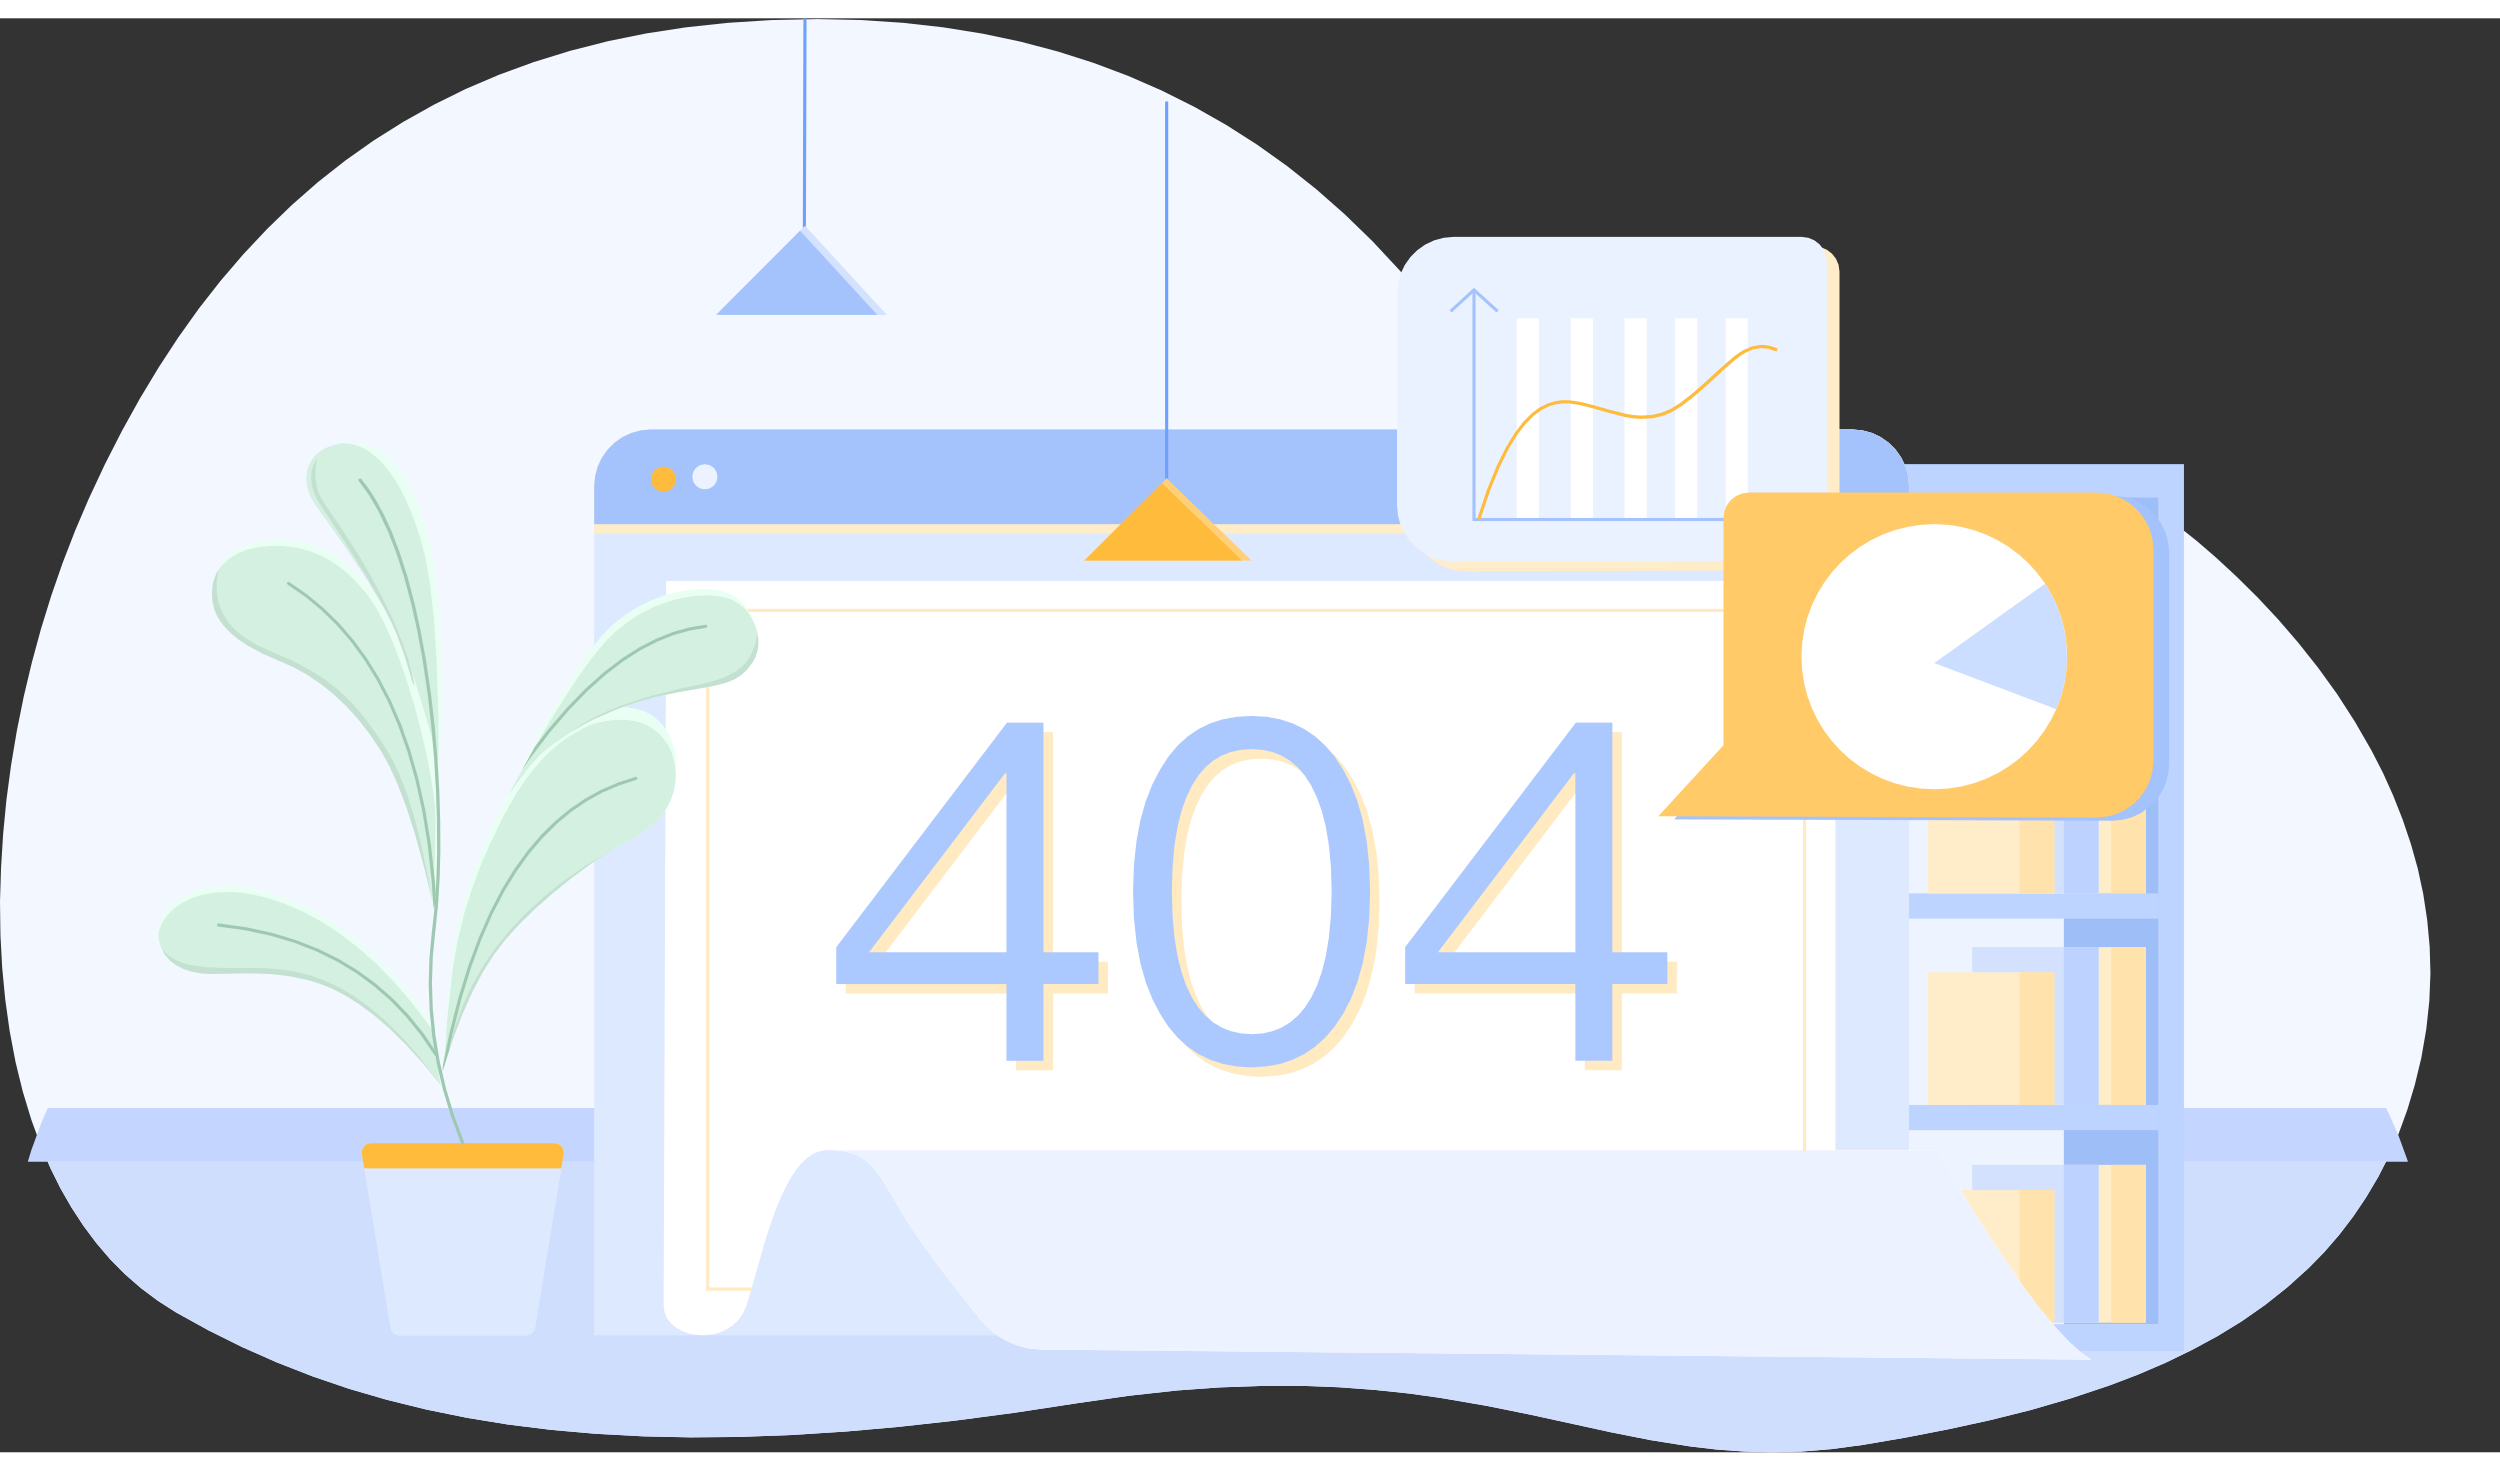 <?xml version="1.0" encoding="UTF-8"?>
<svg width="442" height="260" id="_图层_1" data-name="图层 1" xmlns="http://www.w3.org/2000/svg" viewBox="0 0 454.66 260.79">
  <rect x="0" y="0" width="454.66" height="260.79" fill="#333333" stroke="none"/>
  <defs>
    <style>
      .cls-1 {
        fill: #979797;
      }

      .cls-2 {
        clip-path: url(#clippath-11);
      }

      .cls-3 {
        clip-path: url(#clippath-16);
      }

      .cls-4 {
        fill: #c4e0d1;
      }

      .cls-4, .cls-5, .cls-6, .cls-7, .cls-8, .cls-9, .cls-10, .cls-11, .cls-12, .cls-13, .cls-14, .cls-15, .cls-16, .cls-17, .cls-18, .cls-19, .cls-20, .cls-21, .cls-22, .cls-23, .cls-24, .cls-25, .cls-26, .cls-27 {
        fill-rule: evenodd;
      }

      .cls-5 {
        fill: #fff;
      }

      .cls-6 {
        fill: #ffe2ac;
      }

      .cls-28 {
        fill: #acc9ff;
      }

      .cls-29 {
        clip-path: url(#clippath-2);
      }

      .cls-30 {
        clip-path: url(#clippath-13);
      }

      .cls-7 {
        fill: #f3f7ff;
      }

      .cls-31 {
        clip-path: url(#clippath-15);
      }

      .cls-32 {
        clip-path: url(#clippath-6);
      }

      .cls-8 {
        fill: #bcd4ff;
      }

      .cls-9 {
        fill: #d3f0e0;
      }

      .cls-33 {
        clip-path: url(#clippath-7);
      }

      .cls-34 {
        clip-path: url(#clippath-1);
      }

      .cls-35 {
        fill: #6ea1ff;
      }

      .cls-36 {
        clip-path: url(#clippath-4);
      }

      .cls-10 {
        fill: #eafff3;
      }

      .cls-11 {
        fill: #edf4ff;
      }

      .cls-12 {
        fill: #d2e2ff;
      }

      .cls-37 {
        clip-path: url(#clippath-12);
      }

      .cls-38, .cls-17 {
        fill: #a4c3fc;
      }

      .cls-13 {
        fill: #c4d6ff;
      }

      .cls-14 {
        fill: #ccdeff;
      }

      .cls-15 {
        fill: #dde9ff;
      }

      .cls-39 {
        clip-path: url(#clippath-9);
      }

      .cls-40 {
        clip-path: url(#clippath);
      }

      .cls-41 {
        fill: none;
      }

      .cls-42 {
        clip-path: url(#clippath-19);
      }

      .cls-43 {
        clip-path: url(#clippath-3);
      }

      .cls-16 {
        fill: #9ebef8;
      }

      .cls-44 {
        clip-path: url(#clippath-8);
      }

      .cls-18 {
        fill: #d3e1ff;
      }

      .cls-45, .cls-21 {
        fill: #ffbb3c;
      }

      .cls-19 {
        fill: #ffca67;
      }

      .cls-46 {
        clip-path: url(#clippath-18);
      }

      .cls-47 {
        clip-path: url(#clippath-14);
      }

      .cls-48 {
        clip-path: url(#clippath-17);
      }

      .cls-49 {
        clip-path: url(#clippath-5);
      }

      .cls-20 {
        fill: #ebf2ff;
      }

      .cls-22 {
        fill: #ffecc8;
      }

      .cls-23 {
        fill: #d8d8d8;
      }

      .cls-50 {
        clip-path: url(#clippath-10);
      }

      .cls-51 {
        fill: #ffeac2;
      }

      .cls-24 {
        fill: #d0defe;
      }

      .cls-25 {
        fill: #bdd2ff;
      }

      .cls-52 {
        fill: #9fc8b1;
      }

      .cls-26 {
        fill: #ecf2ff;
      }

      .cls-27 {
        fill: #ffd078;
      }
    </style>
    <clipPath id="clippath">
      <polygon class="cls-41" points="259.33 51.49 254.55 45.85 249.64 40.58 244.6 35.67 239.41 31.11 234.09 26.88 228.62 22.97 223 19.39 217.21 16.11 211.27 13.13 205.15 10.47 198.84 8.09 192.35 6.03 185.65 4.26 178.73 2.8 171.59 1.65 164.21 .82 156.57 .31 148.68 .14 140.26 .32 132.27 .83 124.67 1.64 117.46 2.76 110.6 4.15 103.65 5.92 97.02 7.97 90.7 10.28 84.68 12.85 78.95 15.68 73.31 18.84 67.91 22.24 62.74 25.89 57.8 29.78 53.08 33.92 48.58 38.29 44.25 42.89 40.1 47.72 36.13 52.79 32.34 58.11 28.8 63.53 25.39 69.17 22.14 75.03 19.03 81.12 16.07 87.45 13.63 93.16 11.37 99 9.3 104.96 7.41 111.06 5.74 117.21 4.28 123.39 3.02 129.6 1.98 135.85 1.14 142.14 .53 148.36 .16 154.51 0 160.61 .09 166.74 .41 172.7 .97 178.5 1.76 184.14 2.83 189.79 4.15 195.18 5.71 200.32 7.51 205.24 9.19 209.14 11.02 212.82 13.02 216.3 15.18 219.6 17.5 222.71 20.03 225.68 22.74 228.41 25.64 230.93 28.72 233.24 31.99 235.33 37.92 238.61 44.05 241.66 50.37 244.45 56.9 247 63.49 249.25 70.37 251.25 77.54 253.02 85.01 254.54 92.44 255.75 100.26 256.72 108.46 257.44 117.07 257.9 125.54 258.08 134.47 258 143.88 257.65 153.81 257.02 163.51 256.16 173.76 255.03 184.58 253.6 195.98 251.86 205.4 250.5 213.99 249.56 221.81 248.99 229.67 248.71 236.88 248.71 243.49 248.96 250.1 249.45 256.26 250.1 261.96 250.89 270.39 252.34 278.15 253.91 293.01 257.15 300.23 258.58 307.45 259.73 312.29 260.3 317.27 260.65 322.41 260.79 327.56 260.66 333.02 260.22 338.84 259.44 346.61 258.11 354.27 256.62 361.82 254.98 369.32 253.11 376.57 251 383.59 248.66 388.79 246.68 393.8 244.53 398.61 242.2 403.24 239.69 407.74 236.94 412.01 233.95 416.04 230.74 419.85 227.3 422.72 224.37 425.42 221.25 427.95 217.94 430.32 214.42 432.53 210.69 434.47 206.9 436.23 202.87 437.8 198.56 439.18 193.97 440.36 189.08 441.26 183.81 441.81 178.69 442.01 173.71 441.86 168.86 441.41 163.99 440.68 159.25 439.7 154.64 438.44 150.14 436.94 145.7 435.24 141.39 433.36 137.21 431.29 133.16 428.26 127.9 425.03 122.9 421.61 118.16 417.98 113.58 414.32 109.33 410.63 105.38 406.78 101.57 403.08 98.14 399.53 95.06 394.15 90.79 389.52 87.45 387.49 86.23 385.35 85.23 383.1 84.44 380.73 83.86 377.51 83.4 374.09 83.21 370.46 83.31 366.83 83.64 363.03 84.15 359.07 84.86 353.12 86.13 346.93 87.6 334.43 90.62 328.12 91.95 321.91 92.99 317.76 93.49 313.71 93.76 309.76 93.8 305.82 93.57 302.02 93 298.34 92.13 293.93 90.65 289.81 88.92 285.95 86.92 282.33 84.69 278.95 82.19 275.79 79.43 272.83 76.39 270.07 73.07 267.52 69.44 265.16 65.49 263.01 61.21 261.06 56.55 259.33 51.49"/>
    </clipPath>
    <clipPath id="clippath-1">
      <polygon class="cls-41" points="259.33 354.65 254.55 360.29 249.64 365.56 244.6 370.47 239.41 375.03 234.09 379.26 228.62 383.16 223 386.75 217.21 390.03 211.27 393 205.15 395.67 198.84 398.04 192.35 400.11 185.65 401.88 178.73 403.34 171.59 404.49 164.21 405.32 156.57 405.83 148.68 406 140.26 405.82 132.27 405.31 124.67 404.5 117.46 403.38 110.6 401.99 103.65 400.21 97.02 398.16 90.7 395.86 84.68 393.29 78.95 390.46 73.31 387.3 67.91 383.9 62.74 380.25 57.8 376.36 53.08 372.22 48.58 367.85 44.25 363.25 40.1 358.42 36.13 353.35 32.34 348.03 28.8 342.61 25.39 336.97 22.14 331.11 19.03 325.02 16.07 318.69 13.63 312.97 11.37 307.14 9.3 301.18 7.41 295.08 5.74 288.93 4.28 282.75 3.02 276.54 1.98 270.29 1.14 264 .53 257.78 .16 251.62 0 245.53 .09 239.4 .41 233.44 .97 227.64 1.76 222 2.83 216.35 4.15 210.96 5.71 205.81 7.51 200.89 9.19 197 11.02 193.32 13.02 189.84 15.18 186.54 17.5 183.43 20.03 180.46 22.74 177.72 25.64 175.2 28.72 172.9 31.99 170.81 37.92 167.52 44.05 164.48 50.37 161.68 56.9 159.14 63.49 156.89 70.37 154.89 77.54 153.12 85.01 151.6 92.44 150.39 100.26 149.42 108.46 148.7 117.07 148.24 125.54 148.06 134.47 148.14 143.88 148.49 153.81 149.12 163.51 149.97 173.76 151.11 184.58 152.54 195.98 154.28 205.4 155.63 213.99 156.58 221.81 157.14 229.67 157.43 236.88 157.43 243.49 157.18 250.1 156.69 256.26 156.04 261.96 155.24 270.39 153.8 278.15 152.22 293.01 148.99 300.23 147.56 307.45 146.4 312.29 145.84 317.27 145.48 322.41 145.35 327.56 145.48 333.02 145.92 338.84 146.7 346.61 148.03 354.27 149.51 361.82 151.16 369.32 153.03 376.57 155.14 383.59 157.48 388.79 159.46 393.8 161.61 398.61 163.94 403.24 166.44 407.74 169.2 412.01 172.18 416.04 175.39 419.85 178.84 422.72 181.77 425.42 184.89 427.95 188.2 430.32 191.72 432.53 195.45 434.47 199.23 436.23 203.27 437.8 207.58 439.18 212.17 440.36 217.06 441.26 222.33 441.81 227.44 442.01 232.43 441.86 237.28 441.41 242.15 440.68 246.89 439.7 251.5 438.44 256 436.94 260.44 435.24 264.75 433.36 268.93 431.29 272.98 428.26 278.24 425.03 283.24 421.61 287.97 417.98 292.55 414.32 296.81 410.63 300.76 406.78 304.57 403.08 308 399.53 311.07 394.15 315.35 389.52 318.69 387.49 319.91 385.35 320.91 383.1 321.7 380.73 322.27 377.51 322.74 374.09 322.93 370.46 322.83 366.83 322.5 363.03 321.99 359.07 321.28 353.12 320.01 346.93 318.54 334.43 315.52 328.12 314.19 321.91 313.15 317.76 312.65 313.71 312.38 309.76 312.34 305.82 312.57 302.02 313.13 298.34 314.01 293.93 315.49 289.81 317.22 285.95 319.21 282.33 321.45 278.95 323.95 275.79 326.71 272.83 329.75 270.07 333.07 267.52 336.69 265.16 340.64 263.01 344.93 261.06 349.59 259.33 354.65"/>
    </clipPath>
    <clipPath id="clippath-2">
      <polygon class="cls-41" points="121.18 102.32 333.79 102.32 333.79 205.8 352.31 205.8 358.05 215.51 362.99 223.35 367.21 229.58 370.81 234.42 373.85 238.09 376.4 240.79 378.53 242.68 380.31 243.94 189.46 242.12 187.32 241.93 185.29 241.46 183.34 240.69 181.53 239.64 179.89 238.35 178.42 236.79 172.12 228.82 167.73 222.87 164.82 218.56 161.7 213.25 160.33 211.01 159.02 209.23 158.05 208.21 156.94 207.37 155.68 206.69 154.33 206.23 152.64 205.92 150.54 205.8 149.18 205.99 147.9 206.49 146.68 207.34 145.59 208.41 144.54 209.74 143.52 211.36 142.2 213.98 140.97 216.96 139.88 220.06 138.9 223.21 137.21 229.23 135.78 234.09 135.09 235.6 134.23 236.8 133.18 237.76 131.97 238.52 130.69 239.05 129.32 239.37 127.91 239.49 126.55 239.41 125.24 239.15 123.99 238.69 122.92 238.08 122.02 237.31 121.32 236.39 120.88 235.33 120.71 234.09 121.18 102.32"/>
    </clipPath>
    <clipPath id="clippath-3">
      <polygon class="cls-41" points="121.18 102.32 333.79 102.32 333.79 205.8 352.31 205.8 358.05 215.51 362.99 223.35 367.21 229.58 370.81 234.42 373.85 238.09 376.4 240.79 378.53 242.68 380.31 243.94 189.46 242.12 187.32 241.93 185.29 241.46 183.34 240.69 181.53 239.64 179.89 238.35 178.42 236.79 172.12 228.82 167.73 222.87 164.82 218.56 161.7 213.25 160.33 211.01 159.02 209.23 158.05 208.21 156.94 207.37 155.68 206.69 154.33 206.23 152.64 205.92 150.54 205.8 149.18 205.99 147.9 206.49 146.68 207.34 145.59 208.41 144.54 209.74 143.52 211.36 142.2 213.98 140.97 216.96 139.88 220.06 138.9 223.21 137.21 229.23 135.78 234.09 135.09 235.6 134.23 236.8 133.18 237.76 131.97 238.52 130.69 239.05 129.32 239.37 127.91 239.49 126.55 239.41 125.24 239.15 123.99 238.69 122.92 238.08 122.02 237.31 121.32 236.39 120.88 235.33 120.71 234.09 121.18 102.32"/>
    </clipPath>
    <clipPath id="clippath-4">
      <polygon class="cls-41" points="197.21 98.61 212.17 83.69 227.62 98.61 197.21 98.61"/>
    </clipPath>
    <clipPath id="clippath-5">
      <polygon class="cls-41" points="130.23 53.94 146.4 37.73 161.28 53.94 130.23 53.94"/>
    </clipPath>
    <clipPath id="clippath-6">
      <polygon class="cls-41" points="67.51 204.57 100.81 204.57 101.49 204.7 102.03 205.07 102.4 205.61 102.53 206.29 102.51 206.56 97.33 238.14 97.12 238.72 96.74 239.17 96.23 239.48 95.63 239.58 72.69 239.58 72.09 239.48 71.57 239.17 71.19 238.72 70.99 238.14 65.81 206.56 65.83 205.88 66.11 205.28 66.58 204.83 67.23 204.59 67.51 204.57"/>
    </clipPath>
    <clipPath id="clippath-7">
      <polygon class="cls-41" points="80.47 191.58 81.4 179.08 82.32 170.8 83.17 165.65 84.41 160.6 85.82 156.08 87.41 151.82 88.93 148.26 91.67 142.62 93.95 138.6 96.01 135.57 98.17 132.93 100.05 131.02 101.95 129.42 103.51 128.32 106.15 126.79 107.32 126.27 108.81 125.8 110.41 125.48 112.15 125.3 113.9 125.32 115.59 125.55 117.19 126.04 118.6 126.79 119.8 127.77 120.8 128.87 121.6 130.08 122.21 131.43 122.71 133.34 122.95 135.7 122.86 138.58 122.55 140.47 122.02 142.13 121.26 143.61 120.3 144.97 119.2 146.2 117.97 147.28 115.94 148.68 113.82 149.81 112.06 150.77 109.49 152.37 106.76 154.25 103.62 156.59 100.49 159.14 97.32 161.93 94.32 164.87 91.67 167.83 89.72 170.42 87.79 173.47 85.9 177.05 84.04 181.22 82.22 186.04 80.47 191.58"/>
    </clipPath>
    <clipPath id="clippath-8">
      <polygon class="cls-41" points="80.47 191.58 81.4 179.08 82.32 170.8 83.17 165.65 84.41 160.6 85.82 156.08 87.41 151.82 88.93 148.26 91.67 142.62 93.95 138.6 96.01 135.57 98.17 132.93 100.05 131.02 101.95 129.42 103.51 128.32 106.15 126.79 107.32 126.27 108.81 125.8 110.41 125.48 112.15 125.3 113.9 125.32 115.59 125.55 117.19 126.04 118.6 126.79 119.8 127.77 120.8 128.87 121.6 130.08 122.21 131.43 122.71 133.34 122.95 135.7 122.86 138.58 122.55 140.47 122.02 142.13 121.26 143.61 120.3 144.97 119.2 146.2 117.97 147.28 115.94 148.68 113.82 149.81 112.06 150.77 109.49 152.37 106.76 154.25 103.62 156.59 100.49 159.14 97.32 161.93 94.32 164.87 91.67 167.83 89.72 170.42 87.79 173.47 85.9 177.05 84.04 181.22 82.22 186.04 80.47 191.58"/>
    </clipPath>
    <clipPath id="clippath-9">
      <polygon class="cls-41" points="80.47 191.58 81.4 179.08 82.32 170.8 83.17 165.65 84.41 160.6 85.82 156.08 87.41 151.82 88.93 148.26 91.67 142.62 93.95 138.6 96.01 135.57 98.17 132.93 100.05 131.02 101.95 129.42 103.51 128.32 106.15 126.79 107.32 126.27 108.81 125.8 110.41 125.48 112.15 125.3 113.9 125.32 115.59 125.55 117.19 126.04 118.6 126.79 119.8 127.77 120.8 128.87 121.6 130.08 122.21 131.43 122.71 133.34 122.95 135.7 122.86 138.58 122.55 140.47 122.02 142.13 121.26 143.61 120.3 144.97 119.2 146.2 117.97 147.28 115.94 148.68 113.82 149.81 112.06 150.77 109.49 152.37 106.76 154.25 103.62 156.59 100.49 159.14 97.32 161.93 94.32 164.87 91.67 167.83 89.72 170.42 87.79 173.47 85.9 177.05 84.04 181.22 82.22 186.04 80.47 191.58"/>
    </clipPath>
    <clipPath id="clippath-10">
      <polygon class="cls-41" points="92.32 141.47 97.24 132.56 101.36 125.6 104.79 120.3 107.61 116.37 109.91 113.57 111.78 111.66 114.17 109.73 116.59 108.18 119.03 106.98 121.59 106.03 124.01 105.4 126.29 105.04 128.6 104.93 130.57 105.06 132.24 105.4 133.4 105.85 134.44 106.47 135.37 107.26 136.17 108.2 136.82 109.23 137.34 110.35 137.7 111.53 137.89 112.72 137.91 113.91 137.74 115.08 137.39 116.17 136.83 117.19 135.8 118.5 134.78 119.45 133.62 120.17 132.23 120.75 130.66 121.19 128.6 121.62 123.32 122.55 119.33 123.38 116.3 124.2 113.55 125.11 111.42 125.95 107.8 127.55 106.16 128.4 103.61 129.94 100.74 131.9 99.35 132.98 98.16 134.03 96.85 135.44 94.96 137.82 92.32 141.47"/>
    </clipPath>
    <clipPath id="clippath-11">
      <polygon class="cls-41" points="92.32 141.47 97.24 132.56 101.36 125.6 104.79 120.3 107.61 116.37 109.91 113.57 111.78 111.66 114.17 109.73 116.59 108.18 119.03 106.98 121.59 106.03 124.01 105.4 126.29 105.04 128.6 104.93 130.57 105.06 132.24 105.4 133.4 105.85 134.44 106.47 135.37 107.26 136.17 108.2 136.82 109.23 137.34 110.35 137.7 111.53 137.89 112.72 137.91 113.91 137.74 115.08 137.39 116.17 136.83 117.19 135.8 118.5 134.78 119.45 133.62 120.17 132.23 120.75 130.66 121.19 128.6 121.62 123.32 122.55 119.33 123.38 116.3 124.2 113.55 125.11 111.42 125.95 107.8 127.55 106.16 128.4 103.61 129.94 100.74 131.9 99.35 132.98 98.16 134.03 96.85 135.44 94.96 137.82 92.32 141.47"/>
    </clipPath>
    <clipPath id="clippath-12">
      <polygon class="cls-41" points="78.98 162.13 77.21 154.64 75.5 148.41 73.86 143.3 72.27 139.16 70.77 135.87 69.34 133.3 67.27 130.21 65.15 127.48 62.97 125.08 60.75 122.99 58.32 121.04 55.91 119.41 53.52 118.07 51.15 117.02 47.96 115.64 45.16 114.15 43.43 113 41.96 111.8 40.74 110.54 39.73 109.14 39.03 107.65 38.64 106.05 38.55 104.36 38.73 102.74 39.2 101.16 39.93 99.68 40.93 98.35 42.24 97.14 43.74 96.2 45.55 95.48 47.74 95 49.98 94.81 52.23 94.85 54.48 95.13 56.67 95.68 58.89 96.56 61.12 97.8 63.19 99.31 65.3 101.28 67.46 103.78 68.93 105.97 70.5 108.92 71.95 112.15 73.38 115.89 74.7 119.76 75.93 123.83 77.03 127.92 77.97 131.89 78.75 135.79 79.32 139.24 79.69 142.52 79.8 145.03 79.71 151.34 79.43 157.03 78.98 162.13"/>
    </clipPath>
    <clipPath id="clippath-13">
      <polygon class="cls-41" points="78.98 162.13 77.21 154.64 75.5 148.41 73.86 143.3 72.27 139.16 70.77 135.87 69.34 133.3 67.27 130.21 65.15 127.48 62.97 125.08 60.75 122.99 58.32 121.04 55.91 119.41 53.52 118.07 51.15 117.02 47.96 115.64 45.16 114.15 43.43 113 41.96 111.8 40.74 110.54 39.73 109.14 39.03 107.65 38.64 106.05 38.55 104.36 38.73 102.74 39.2 101.16 39.93 99.68 40.93 98.35 42.24 97.14 43.74 96.2 45.55 95.48 47.74 95 49.98 94.81 52.23 94.85 54.48 95.13 56.67 95.68 58.89 96.56 61.12 97.8 63.19 99.31 65.3 101.28 67.46 103.78 68.93 105.97 70.5 108.92 71.95 112.15 73.38 115.89 74.7 119.76 75.93 123.83 77.03 127.92 77.97 131.89 78.75 135.79 79.32 139.24 79.69 142.52 79.8 145.03 79.71 151.34 79.43 157.03 78.98 162.13"/>
    </clipPath>
    <clipPath id="clippath-14">
      <polygon class="cls-41" points="78.98 162.13 77.21 154.64 75.5 148.41 73.86 143.3 72.27 139.16 70.77 135.87 69.34 133.3 67.27 130.21 65.15 127.48 62.97 125.08 60.75 122.99 58.32 121.04 55.91 119.41 53.52 118.07 51.15 117.02 47.96 115.64 45.16 114.15 43.43 113 41.96 111.8 40.74 110.54 39.73 109.14 39.03 107.65 38.64 106.05 38.55 104.36 38.73 102.74 39.2 101.16 39.93 99.68 40.93 98.35 42.24 97.14 43.74 96.2 45.55 95.48 47.74 95 49.98 94.81 52.23 94.85 54.48 95.13 56.67 95.68 58.89 96.56 61.12 97.8 63.19 99.31 65.3 101.28 67.46 103.78 68.93 105.97 70.5 108.92 71.95 112.15 73.38 115.89 74.7 119.76 75.93 123.83 77.03 127.92 77.97 131.89 78.75 135.79 79.32 139.24 79.69 142.52 79.8 145.03 79.71 151.34 79.43 157.03 78.98 162.13"/>
    </clipPath>
    <clipPath id="clippath-15">
      <polygon class="cls-41" points="80.9 139.59 80.88 127.05 80.57 116.93 80.03 108.92 79.32 102.68 78.49 97.94 77.59 94.43 76.24 90.51 74.82 87.22 73.37 84.5 72.08 82.53 70.77 80.93 69.46 79.65 68.15 78.65 66.68 77.86 65.18 77.38 63.62 77.19 62 77.29 60.37 77.69 59.05 78.23 58.01 78.89 57.18 79.68 56.5 80.63 56.03 81.64 55.77 82.71 55.69 83.86 55.89 85.39 56.42 86.91 57.31 88.45 59.77 91.87 63.04 96.55 66.6 101.9 69.91 107.31 71.33 109.92 72.41 112.17 73.83 115.74 75.67 121.14 77.99 128.89 80.9 139.59"/>
    </clipPath>
    <clipPath id="clippath-16">
      <polygon class="cls-41" points="79.8 140.05 80.22 127.51 80.27 117.39 80.01 109.36 79.52 103.11 78.86 98.34 78.07 94.79 76.86 90.83 75.56 87.5 74.21 84.73 72.99 82.71 71.74 81.06 70.48 79.74 69.19 78.7 67.75 77.86 66.26 77.33 64.73 77.09 63.1 77.13 61.46 77.47 60.12 77.96 59.05 78.59 58.2 79.35 57.49 80.28 56.98 81.26 56.67 82.32 56.57 83.47 56.71 85.01 57.19 86.55 58.03 88.11 60.35 91.61 63.46 96.41 66.83 101.88 69.95 107.4 71.28 110.05 72.29 112.34 73.58 115.97 75.22 121.43 77.27 129.26 79.8 140.05"/>
    </clipPath>
    <clipPath id="clippath-17">
      <polygon class="cls-41" points="78.67 182.85 75.3 178.36 71.94 174.39 68.57 170.92 65.2 167.9 61.82 165.31 58.43 163.11 55.02 161.28 51.57 159.79 48.7 158.85 46.13 158.21 43.83 157.84 41.77 157.71 38.95 157.85 36.59 158.28 34.61 158.96 32.76 159.95 31.32 161.02 30.23 162.2 29.37 163.54 28.89 164.82 28.74 166.05 28.89 167.66 29.31 169.05 29.98 170.26 30.88 171.3 32 172.18 33.38 172.89 34.87 173.38 36.58 173.69 38.54 173.8 43.55 173.69 46.39 173.69 49.5 173.83 52.66 174.2 55.97 174.89 58.14 175.55 60.34 176.44 62.55 177.56 65.22 179.22 67.99 181.27 70.87 183.74 73.87 186.68 77.01 190.14 80.29 194.17 78.67 182.85"/>
    </clipPath>
    <clipPath id="clippath-18">
      <polygon class="cls-41" points="78.67 182.85 75.3 178.36 71.94 174.39 68.57 170.92 65.2 167.9 61.82 165.31 58.43 163.11 55.02 161.28 51.57 159.79 48.7 158.85 46.13 158.21 43.83 157.84 41.77 157.71 38.95 157.85 36.59 158.28 34.61 158.96 32.76 159.95 31.32 161.02 30.23 162.2 29.37 163.54 28.89 164.82 28.74 166.05 28.89 167.66 29.31 169.05 29.98 170.26 30.88 171.3 32 172.18 33.38 172.89 34.87 173.38 36.58 173.69 38.54 173.8 43.55 173.69 46.39 173.69 49.5 173.83 52.66 174.2 55.97 174.89 58.14 175.55 60.34 176.44 62.55 177.56 65.22 179.22 67.99 181.27 70.87 183.74 73.87 186.68 77.01 190.14 80.29 194.17 78.67 182.85"/>
    </clipPath>
    <clipPath id="clippath-19">
      <polygon class="cls-41" points="375.92 116.1 375.78 118.6 375.42 120.99 374.83 123.28 374.02 125.48 372.99 127.61 371.79 129.58 370.41 131.43 368.85 133.15 367.13 134.71 365.28 136.09 363.3 137.29 361.17 138.31 358.97 139.12 356.68 139.71 354.28 140.08 351.77 140.21 349.27 140.08 346.88 139.71 344.58 139.12 342.38 138.31 340.25 137.29 338.27 136.09 336.43 134.71 334.7 133.15 333.14 131.43 331.76 129.58 330.56 127.61 329.53 125.48 328.72 123.28 328.13 120.99 327.77 118.6 327.63 116.1 327.77 113.6 328.13 111.21 328.72 108.92 329.53 106.71 330.56 104.59 331.76 102.61 333.14 100.77 334.7 99.05 336.43 97.49 338.27 96.11 340.25 94.91 342.38 93.88 344.58 93.07 346.88 92.49 349.27 92.12 351.77 91.99 354.28 92.12 356.68 92.49 358.97 93.07 361.17 93.88 363.3 94.91 365.28 96.11 367.13 97.49 368.85 99.05 370.41 100.77 371.79 102.61 372.99 104.59 374.02 106.71 374.83 108.92 375.42 111.21 375.78 113.6 375.92 116.1"/>
    </clipPath>
  </defs>
  <g>
    <path class="cls-7" d="M259.33,51.49l-4.78-5.64-4.91-5.27-5.05-4.91-5.18-4.56-5.32-4.23-5.47-3.9-5.62-3.59-5.78-3.28-5.94-2.97-6.12-2.67-6.31-2.37-6.5-2.07-6.7-1.77-6.91-1.46-7.14-1.15-7.38-.83-7.63-.51-7.9-.17-8.41,.18-8,.51-7.59,.82-7.21,1.11-6.86,1.39-6.95,1.77-6.63,2.05-6.32,2.31-6.02,2.57-5.73,2.83-5.64,3.16-5.4,3.4-5.16,3.65-4.94,3.89-4.72,4.14-4.51,4.37-4.33,4.6-4.14,4.83-3.97,5.07-3.79,5.32-3.54,5.42-3.4,5.64-3.25,5.86-3.11,6.09-2.96,6.33-2.44,5.71-2.26,5.83-2.07,5.96-1.89,6.1-1.67,6.15-1.47,6.18-1.25,6.21-1.05,6.25-.84,6.29-.6,6.22-.38,6.15L0,160.61l.08,6.13,.32,5.96,.56,5.8,.79,5.64,1.07,5.65,1.32,5.39,1.56,5.14,1.8,4.92,1.68,3.89,1.83,3.68,2,3.48,2.16,3.3,2.32,3.11,2.53,2.97,2.71,2.74,2.89,2.52,3.08,2.3,3.27,2.1,5.93,3.28,6.13,3.04,6.32,2.8,6.53,2.55,6.59,2.24,6.87,2,7.17,1.77,7.47,1.52,7.43,1.21,7.81,.97,8.2,.72,8.61,.46,8.47,.18,8.93-.07,9.42-.35,9.93-.63,9.7-.86,10.25-1.14,10.82-1.43,11.4-1.74,9.42-1.35,8.59-.95,7.82-.56,7.86-.28h7.21s6.61,.25,6.61,.25l6.62,.49,6.15,.65,5.71,.8,8.43,1.45,7.77,1.57,14.85,3.24,7.22,1.43,7.23,1.15,4.83,.56,4.98,.36,5.14,.13,5.14-.13,5.47-.44,5.82-.78,7.77-1.33,7.66-1.49,7.55-1.65,7.5-1.87,7.25-2.11,7.02-2.34,5.2-1.98,5.01-2.15,4.81-2.33,4.63-2.5,4.51-2.76,4.26-2.99,4.04-3.21,3.81-3.44,2.87-2.93,2.7-3.12,2.53-3.31,2.37-3.52,2.21-3.73,1.94-3.78,1.76-4.04,1.57-4.31,1.38-4.59,1.18-4.89,.91-5.27,.55-5.11,.2-4.98-.14-4.85-.45-4.87-.72-4.74-.99-4.61-1.26-4.5-1.5-4.44-1.7-4.31-1.88-4.18-2.08-4.05-3.03-5.26-3.22-5-3.42-4.74-3.63-4.58-3.66-4.25-3.69-3.95-3.85-3.81-3.7-3.43-3.55-3.07-5.37-4.28-4.63-3.34-2.03-1.22-2.14-1-2.25-.79-2.37-.57-3.22-.46-3.42-.19-3.63,.1-3.63,.33-3.79,.51-3.97,.71-5.95,1.27-6.18,1.48-12.51,3.02-6.31,1.33-6.21,1.04-4.15,.49-4.05,.27-3.95,.04-3.94-.23-3.8-.56-3.68-.88-4.4-1.48-4.12-1.73-3.86-1.99-3.62-2.24-3.38-2.5-3.17-2.76-2.96-3.04-2.75-3.32-2.55-3.62-2.36-3.95-2.16-4.29-1.95-4.66-1.73-5.06Z"/>
    <g class="cls-40">
      <path id="_矩形" class="cls-24" d="M0,207.95H454.66v64.3H0v-64.3Z"/>
    </g>
    <g class="cls-34">
      <path id="_矩形-2" class="cls-13" d="M0,207.95H454.66v-9.76H0v9.76Z"/>
    </g>
  </g>
  <path id="_矩形-3" class="cls-23" d="M363.56,219.14h22.42v5.74h-22.42v-5.74Z"/>
  <path id="_矩形-4" class="cls-23" d="M363.56,231.2h22.42v5.74h-22.42v-5.74Z"/>
  <path id="_矩形-5" class="cls-23" d="M361.26,225.46h22.42v5.74h-22.42v-5.74Z"/>
  <path id="_矩形-6" class="cls-8" d="M314.41,81.08h82.77V242.39h-82.77V81.08Z"/>
  <path id="_矩形-7" class="cls-11" d="M317.29,87.11h75.3V237.51h-75.3V87.11Z"/>
  <path id="_矩形-8" class="cls-16" d="M375.34,87.11h17.24V237.51h-17.24V87.11Z"/>
  <path id="_矩形-9" class="cls-8" d="M346.6,159.15h45.98v4.59h-45.98v-4.59Z"/>
  <path id="_矩形-10" class="cls-8" d="M346.6,197.62h45.98v4.59h-45.98v-4.59Z"/>
  <path id="_矩形-11" class="cls-22" d="M367.29,168.91h22.99v28.7h-22.99v-28.7Z"/>
  <path id="_矩形-12" class="cls-6" d="M383.96,168.91h6.32v28.7h-6.32v-28.7Z"/>
  <path id="_矩形-13" class="cls-18" d="M358.67,168.91h22.99v28.7h-22.99v-28.7Z"/>
  <path id="_矩形-14" class="cls-25" d="M375.34,168.91h6.32v28.7h-6.32v-28.7Z"/>
  <path id="_矩形-15" class="cls-22" d="M350.62,173.5h22.99v24.11h-22.99v-24.11Z"/>
  <path id="_矩形-16" class="cls-6" d="M367.29,173.5h6.32v24.11h-6.32v-24.11Z"/>
  <path id="_矩形-17" class="cls-22" d="M367.29,208.52h22.99v28.7h-22.99v-28.7Z"/>
  <path id="_矩形-18" class="cls-6" d="M383.96,208.52h6.32v28.7h-6.32v-28.7Z"/>
  <path id="_矩形-19" class="cls-18" d="M358.67,208.52h22.99v28.7h-22.99v-28.7Z"/>
  <path id="_矩形-20" class="cls-25" d="M375.34,208.52h6.32v28.7h-6.32v-28.7Z"/>
  <path id="_矩形-21" class="cls-22" d="M350.62,213.11h22.99v24.11h-22.99v-24.11Z"/>
  <path id="_矩形-22" class="cls-6" d="M367.29,213.11h6.32v24.11h-6.32v-24.11Z"/>
  <path id="_矩形-23" class="cls-22" d="M367.29,130.45h22.99v28.7h-22.99v-28.7Z"/>
  <path id="_矩形-24" class="cls-6" d="M383.96,130.45h6.32v28.7h-6.32v-28.7Z"/>
  <path id="_矩形-25" class="cls-18" d="M358.67,130.45h22.99v28.7h-22.99v-28.7Z"/>
  <path id="_矩形-26" class="cls-25" d="M375.34,130.45h6.32v28.7h-6.32v-28.7Z"/>
  <path id="_矩形-27" class="cls-22" d="M350.62,135.04h22.99v24.11h-22.99v-24.11Z"/>
  <path id="_矩形-28" class="cls-6" d="M367.29,135.04h6.32v24.11h-6.32v-24.11Z"/>
  <path id="_矩形-29" class="cls-15" d="M118.41,74.77h218.42l1.89,.18,1.73,.47,1.6,.76,1.45,1.03,1.24,1.23,1.02,1.45,.77,1.6,.47,1.73,.17,1.89V239.52H108.06V85.1l.18-1.89,.47-1.73,.76-1.6,1.03-1.45,1.23-1.23,1.45-1.03,1.6-.76,1.73-.47,1.89-.18Z"/>
  <path id="_矩形-30" class="cls-22" d="M118.41,74.77h218.42l1.89,.18,1.73,.47,1.6,.76,1.45,1.03,1.24,1.23,1.02,1.45,.77,1.6,.47,1.73,.17,1.89v8.61H108.06v-8.61l.18-1.89,.47-1.73,.76-1.6,1.03-1.45,1.23-1.23,1.45-1.03,1.6-.76,1.73-.47,1.89-.18Z"/>
  <path id="_矩形-31" class="cls-17" d="M118.41,74.77h218.42l1.89,.18,1.73,.47,1.6,.76,1.45,1.03,1.24,1.23,1.02,1.45,.77,1.6,.47,1.73,.17,1.89v6.89H108.06v-6.89l.18-1.89,.47-1.73,.76-1.6,1.03-1.45,1.23-1.23,1.45-1.03,1.6-.76,1.73-.47,1.89-.18Z"/>
  <path id="_椭圆形" class="cls-21" d="M122.94,83.81l-.18,.9-.49,.72-.72,.49-.9,.18-.9-.18-.72-.49-.49-.72-.18-.9,.18-.9,.49-.72,.72-.49,.9-.18,.9,.18,.72,.49,.49,.72,.18,.9Z"/>
  <path id="_椭圆形-2" class="cls-26" d="M130.48,83.38l-.18,.9-.49,.72-.72,.49-.9,.18-.9-.18-.72-.49-.49-.72-.18-.9,.18-.9,.49-.72,.72-.49,.9-.18,.9,.18,.72,.49,.49,.72,.18,.9Z"/>
  <path class="cls-5" d="M121.18,102.32h212.62v103.48h18.51l5.74,9.71,4.94,7.84,4.22,6.23,3.59,4.84,3.04,3.67,2.55,2.7,2.13,1.89,1.78,1.26-190.85-1.83-2.14-.18-2.03-.47-1.95-.77-1.82-1.04-1.63-1.29-1.47-1.56-6.3-7.97-4.4-5.95-2.9-4.31-3.12-5.31-1.37-2.24-1.31-1.78-.98-1.02-1.11-.84-1.25-.68-1.35-.46-1.69-.31-2.1-.11-1.36,.18-1.28,.51-1.22,.85-1.09,1.07-1.05,1.33-1.02,1.62-1.32,2.61-1.23,2.98-1.09,3.1-.98,3.16-1.7,6.02-1.43,4.86-.68,1.5-.87,1.21-1.05,.96-1.21,.76-1.28,.53-1.37,.32-1.41,.11-1.36-.07-1.31-.26-1.25-.46-1.07-.61-.9-.77-.7-.92-.44-1.06-.17-1.23,.47-131.77Z"/>
  <g class="cls-29">
    <path id="_矩形-32" class="cls-26" d="M149.92,205.88h236.82v49.94H149.92v-49.94Z"/>
  </g>
  <g class="cls-43">
    <path id="_路径" class="cls-51" d="M328.47,107.4v98.69h-.57V107.98H129.01v122.85h7.74v.57h-8.32V107.4h200.03Z"/>
  </g>
  <path id="_404" class="cls-51" d="M191.49,191.3v-13.95h10v-5.77h-10v-41.76h-6.64l-31.04,40.82v6.72h30.95v13.95h6.73Zm-6.73-19.72h-25l24.74-32.55h.26v32.55Zm44.58,20.92l2.72-.17,2.49-.46,2.29-.76,2.11-1.04,1.96-1.33,1.82-1.64,1.69-1.98,1.56-2.35,1.4-2.69,1.19-3.04,.97-3.42,.73-3.86,.46-4.34,.16-4.87-.16-4.87-.46-4.34-.73-3.86-.97-3.42-1.19-3.04-1.4-2.69-1.56-2.37-1.7-1.99-1.82-1.65-1.96-1.33-2.11-1.03-2.29-.75-2.49-.46-2.72-.15-2.76,.15-2.51,.46-2.3,.75-2.12,1.04-1.95,1.34-1.8,1.64-1.66,1.99-1.53,2.37-1.4,2.69-1.2,3.04-.97,3.42-.72,3.86-.47,4.34-.16,4.87,.16,4.87,.47,4.34,.72,3.86,.97,3.42,1.2,3.04,1.4,2.69,1.52,2.35,1.67,1.97,1.8,1.64,1.95,1.33,2.12,1.04,2.3,.76,2.52,.47,2.76,.17Zm0-6.03l-2.01-.15-1.82-.41-1.65-.67-1.52-.92-1.39-1.19-1.28-1.49-1.18-1.83-1.06-2.22-.85-2.45-.71-2.86-.55-3.35-.35-3.89-.13-4.5,.13-4.57,.36-3.92,.55-3.34,.71-2.83,.84-2.39,1.06-2.23,1.17-1.84,1.29-1.49,1.39-1.19,1.52-.92,1.65-.65,1.81-.4,2.01-.14,2.01,.14,1.82,.4,1.65,.65,1.51,.92,1.4,1.19,1.28,1.49,1.18,1.84,1.06,2.23,.87,2.39,.72,2.84,.56,3.34,.37,3.92,.14,4.57-.14,4.49-.37,3.89-.56,3.35-.72,2.87-.87,2.45-1.06,2.22-1.17,1.83-1.28,1.49-1.4,1.19-1.51,.92-1.66,.67-1.81,.41-2.01,.15Zm65.61,4.82v-13.95h10v-5.77h-10v-41.76h-6.64l-31.04,40.82v6.72h30.95v13.95h6.73Zm-6.73-19.72h-25l24.74-32.55h.26v32.55Z"/>
  <path id="_404-2" class="cls-28" d="M189.77,189.58v-13.95h10v-5.77h-10v-41.76h-6.64l-31.04,40.82v6.72h30.95v13.95h6.73Zm-6.73-19.72h-25l24.74-32.55h.26v32.55Zm44.58,20.92l2.72-.17,2.49-.46,2.29-.76,2.11-1.04,1.96-1.33,1.82-1.64,1.69-1.98,1.56-2.35,1.4-2.69,1.19-3.04,.97-3.42,.73-3.86,.46-4.34,.16-4.87-.16-4.87-.46-4.34-.73-3.86-.97-3.42-1.19-3.04-1.4-2.69-1.56-2.37-1.7-1.99-1.82-1.65-1.96-1.33-2.11-1.03-2.29-.75-2.49-.46-2.72-.15-2.76,.15-2.51,.46-2.3,.75-2.12,1.04-1.95,1.34-1.8,1.64-1.66,1.99-1.53,2.37-1.4,2.69-1.2,3.04-.97,3.42-.72,3.86-.47,4.34-.16,4.87,.16,4.87,.47,4.34,.72,3.86,.97,3.42,1.2,3.04,1.4,2.69,1.52,2.35,1.67,1.97,1.8,1.64,1.95,1.33,2.12,1.04,2.3,.76,2.52,.47,2.76,.17Zm0-6.03l-2.01-.15-1.82-.41-1.65-.67-1.52-.92-1.39-1.19-1.28-1.49-1.18-1.83-1.06-2.22-.85-2.45-.71-2.86-.55-3.35-.35-3.89-.13-4.5,.13-4.57,.36-3.92,.55-3.34,.71-2.83,.84-2.39,1.06-2.23,1.17-1.84,1.29-1.49,1.39-1.19,1.52-.92,1.65-.65,1.81-.4,2.01-.14,2.01,.14,1.82,.4,1.65,.65,1.51,.92,1.4,1.19,1.28,1.49,1.18,1.84,1.06,2.23,.87,2.39,.72,2.84,.56,3.34,.37,3.92,.14,4.57-.14,4.49-.37,3.89-.56,3.35-.72,2.87-.87,2.45-1.06,2.22-1.17,1.83-1.28,1.49-1.4,1.19-1.51,.92-1.66,.67-1.81,.41-2.01,.15Zm65.61,4.82v-13.95h10v-5.77h-10v-41.76h-6.64l-31.04,40.82v6.72h30.95v13.95h6.73Zm-6.73-19.72h-25l24.74-32.55h.26v32.55Z"/>
  <path id="_路径-298" class="cls-35" d="M212.46,15.13V83.69h-.57V15.13h.57Z"/>
  <path class="cls-27" d="M197.21,98.61l14.97-14.91,15.44,14.91h-30.41Z"/>
  <g class="cls-36">
    <path id="_路径-299" class="cls-21" d="M195.48,98.61l14.97-14.91,15.44,14.91h-30.41Z"/>
  </g>
  <path id="_路径-300" class="cls-35" d="M146.11,0h.57s-.11,39.46-.11,39.46h-.57l.11-39.46Z"/>
  <path class="cls-12" d="M130.23,53.94l16.17-16.21,14.88,16.21h-31.06Z"/>
  <g class="cls-49">
    <path id="_路径-301" class="cls-17" d="M128.5,53.94l16.17-16.21,14.88,16.21h-31.06Z"/>
  </g>
  <path id="_矩形-33" class="cls-22" d="M266.7,41.47h63.23l1.24,.17,1.09,.46,.93,.72,.72,.93,.46,1.09,.17,1.23v41.35h0l11.86,12.92-79.66,.24-1.89-.17-1.73-.46-1.61-.76-1.45-1.03-1.24-1.22-1.03-1.45-.77-1.6-.48-1.73-.18-1.88V51.8l.18-1.89,.47-1.73,.76-1.6,1.03-1.45,1.23-1.23,1.45-1.03,1.6-.76,1.73-.47,1.89-.18Z"/>
  <path id="_矩形-34" class="cls-20" d="M264.41,39.75h63.23l1.24,.17,1.09,.46,.93,.72,.72,.93,.46,1.09,.17,1.23v41.35h0l11.86,12.92-79.66,.24-1.89-.17-1.73-.46-1.61-.76-1.45-1.03-1.24-1.22-1.03-1.45-.77-1.6-.48-1.73-.18-1.88V50.08l.18-1.89,.47-1.73,.76-1.6,1.03-1.45,1.23-1.23,1.45-1.03,1.6-.76,1.73-.47,1.89-.18Z"/>
  <path id="_矩形-35" class="cls-5" d="M275.84,54.54h4.02v36.74h-4.02V54.54Z"/>
  <path id="_矩形-36" class="cls-5" d="M285.67,54.54h4.02v36.74h-4.02V54.54Z"/>
  <path id="_矩形-37" class="cls-5" d="M295.44,54.54h4.02v36.74h-4.02V54.54Z"/>
  <path id="_矩形-38" class="cls-5" d="M304.64,54.54h4.02v36.74h-4.02V54.54Z"/>
  <path id="_矩形-39" class="cls-5" d="M313.84,54.54h4.02v36.74h-4.02V54.54Z"/>
  <path id="_路径-302" class="cls-38" d="M268.35,49.41v41.45h57.49v.57h-58.06V49.41h.57Z"/>
  <path id="_路径-304" class="cls-1" d="M321.39,87.53l.39-.43,4.47,4.03-4.45,4.69-.41-.4,4.05-4.27-4.04-3.63Z"/>
  <path id="_矩形-40" class="cls-17" d="M384.14,86.82h-63.23l-1.23,.17-1.09,.46-.93,.72-.72,.93-.46,1.09-.17,1.23v41.35h0l-11.86,12.92,79.66,.24,1.89-.17,1.73-.46,1.61-.76,1.45-1.03,1.24-1.22,1.03-1.45,.77-1.6,.48-1.73,.18-1.88v-38.46l-.18-1.89-.47-1.73-.76-1.6-1.03-1.45-1.23-1.23-1.45-1.03-1.6-.76-1.73-.47-1.89-.18Z"/>
  <path id="_矩形-41" class="cls-19" d="M381.27,86.25h-63.23l-1.23,.17-1.09,.46-.93,.72-.72,.93-.46,1.09-.17,1.23v41.35h0l-11.86,12.92,79.66,.24,1.89-.17,1.73-.46,1.61-.76,1.45-1.03,1.24-1.22,1.03-1.45,.77-1.6,.48-1.73,.18-1.88v-38.46l-.18-1.89-.47-1.73-.76-1.6-1.03-1.45-1.23-1.23-1.45-1.03-1.6-.76-1.73-.47-1.89-.18Z"/>
  <path id="_路径-303" class="cls-45" d="M317.16,60.3l1.48-.64,1.43-.26,.95,.02,1.01,.19,1.08,.37,.2,.09-.24,.53-1.52-.51-1.37-.11-1.34,.23-1.4,.61-.83,.51-.94,.69-2.37,2.07-2.04,1.89-1.81,1.63-1.51,1.28-1.56,1.22-.57,.42-1.78,1.1-1.77,.72-1.86,.4-1.95,.1-1.37-.09-1.44-.22-3.59-.92-1.4-.41-2.17-.59-1.63-.36-1.5-.21h-1.22s-1.17,.15-1.17,.15l-1.17,.34-1.39,.67-1.42,1.03-1.47,1.46-1.52,1.97-1.59,2.58-1.64,3.31-1.7,4.15-1.74,5.13-.12,.38-.55-.17,1.77-5.29,1.74-4.28,1.69-3.42,1.64-2.68,1.59-2.06,1.53-1.53,1.5-1.08,1.47-.71,1.29-.38,1.27-.17,1.33,.02,1.65,.24,1.79,.41,2.41,.67,1.13,.33,3.35,.84,1.36,.21,1.28,.08,1.86-.1,1.76-.38,1.69-.69,1.69-1.04,.28-.21,.28-.21,1.64-1.28,1.6-1.37,1.99-1.8,1.66-1.53,2.42-2.11,.97-.71,.86-.53Z"/>
  <path id="_路径-305" class="cls-38" d="M263.62,53.08l4.44-4.06,4.49,4.06-.39,.42-4.1-3.71-4.05,3.71-.39-.42Z"/>
  <path class="cls-15" d="M67.51,204.57h33.3l.68,.14,.55,.37,.37,.54,.13,.68-.02,.28-5.18,31.57-.21,.58-.38,.45-.51,.3-.6,.11h-22.94l-.6-.11-.51-.3-.38-.45-.21-.58-5.18-31.57,.02-.69,.28-.59,.48-.45,.64-.24,.28-.02Z"/>
  <g class="cls-32">
    <path id="_矩形-42" class="cls-21" d="M66.18,204.57h35.75l.56,.09,.47,.25,.4,.41,1.04,1.54,.22,.55v.56l-.21,.52-.41,.42-.39,.19-.43,.06h-36.51l-.52-.08-.45-.22-.37-.34-.26-.46-.46-1.19-.11-.67,.15-.63,.37-.53,.57-.37,.61-.11Z"/>
  </g>
  <path class="cls-10" d="M80.47,191.58l.93-12.49,.91-8.29,.86-5.15,1.24-5.05,1.41-4.52,1.59-4.27,1.52-3.56,2.74-5.64,2.28-4.02,2.06-3.03,2.16-2.64,1.88-1.91,1.89-1.6,1.57-1.1,2.64-1.53,1.17-.52,1.49-.47,1.6-.32,1.74-.18,1.75,.02,1.7,.23,1.6,.49,1.4,.76,1.21,.98,.99,1.09,.8,1.21,.61,1.35,.5,1.92,.24,2.35-.09,2.88-.31,1.89-.53,1.66-.76,1.48-.96,1.36-1.1,1.22-1.24,1.08-2.03,1.4-2.12,1.14-1.76,.95-2.58,1.61-2.72,1.88-3.14,2.34-3.14,2.54-3.16,2.79-3,2.94-2.66,2.96-1.95,2.59-1.93,3.05-1.9,3.58-1.86,4.17-1.81,4.82-1.75,5.53Z"/>
  <g class="cls-33">
    <path id="_路径-246" class="cls-9" d="M80.47,193.87l.93-12.49,.91-8.29,.86-5.15,1.24-5.05,1.41-4.52,1.59-4.27,1.52-3.56,2.74-5.64,2.28-4.02,2.06-3.03,2.16-2.64,1.88-1.91,1.89-1.6,1.57-1.1,2.64-1.53,1.17-.52,1.49-.47,1.6-.32,1.74-.18,1.75,.02,1.7,.23,1.6,.49,1.4,.76,1.21,.98,.99,1.09,.8,1.21,.61,1.35,.5,1.92,.24,2.35-.09,2.88-.31,1.89-.53,1.66-.76,1.48-.96,1.36-1.1,1.22-1.24,1.08-2.03,1.4-2.12,1.14-1.76,.95-2.58,1.61-2.72,1.88-3.14,2.34-3.14,2.54-3.16,2.79-3,2.94-2.66,2.96-1.95,2.59-1.93,3.05-1.9,3.58-1.86,4.17-1.81,4.82-1.75,5.53Z"/>
  </g>
  <g class="cls-44">
    <path id="_路径-251" class="cls-52" d="M115.57,137.94l.22,.03,.14,.17-.03,.22-.17,.13-3.14,1.02-3,1.29-2.87,1.58-2.75,1.87-2.64,2.19-2.54,2.51-2.45,2.86-2.35,3.25-2.25,3.66-2.14,4.12-2.02,4.6-1.9,5.14-1.76,5.72-1.6,6.33-1.44,7.01-.12,.18-.21,.05-.19-.11-.05-.22,1.44-7.04,1.62-6.37,1.77-5.75,1.92-5.17,2.04-4.64,2.16-4.15,2.27-3.7,2.37-3.28,2.48-2.9,2.58-2.54,2.68-2.21,2.79-1.89,2.91-1.6,3.05-1.31,3.18-1.03Z"/>
  </g>
  <g class="cls-39">
    <path id="_路径-358" class="cls-4" d="M111.11,151.3l-4.47,2.72-4.04,2.8-3.63,2.89-3.25,2.97-2.9,3.05-2.56,3.15-2.25,3.24-1.94,3.34-1.65,3.45-1.36,3.57-1.08,3.7-.79,3.85,10.88-14.44,7.76-9.82,5.33-6.28,3.49-3.69,2.17-1.91,1.26-.77,1.73-.83,.57-.45,.07-.24-.23-.18-.89-.14-2.25,.03Z"/>
  </g>
  <path class="cls-10" d="M93.52,139.02l4.23-8.36,3.63-6.58,3.1-5.07,2.63-3.81,2.22-2.77,1.87-1.92,2.39-1.92,2.41-1.55,2.44-1.2,2.56-.95,2.41-.63,2.28-.36,2.32-.11,1.97,.13,1.67,.34,1.17,.45,1.03,.62,.93,.8,.8,.94,.66,1.03,.52,1.13,.36,1.18,.18,1.18,.02,1.19-.17,1.17-.36,1.08-.56,1.03-1.03,1.31-1.02,.94-1.16,.73-1.4,.58-1.56,.44-2.06,.42-5.28,.93-3.98,.83-3.03,.82-2.75,.91-2.13,.84-3.62,1.6-1.95,.96-1.3,.75-1.53,.99-1.53,1.14-1.54,1.35-1.32,1.41-1.89,2.37-2.64,3.66Z"/>
  <path class="cls-9" d="M92.32,141.47l4.92-8.9,4.12-6.96,3.43-5.3,2.82-3.93,2.3-2.8,1.87-1.91,2.39-1.92,2.41-1.55,2.44-1.2,2.56-.95,2.41-.63,2.28-.36,2.32-.11,1.97,.13,1.67,.34,1.17,.45,1.03,.62,.93,.8,.8,.94,.66,1.03,.52,1.13,.36,1.18,.18,1.18,.02,1.19-.17,1.17-.36,1.08-.56,1.03-1.03,1.31-1.02,.94-1.16,.73-1.4,.58-1.56,.44-2.06,.42-5.28,.93-3.98,.83-3.03,.82-2.75,.91-2.13,.84-3.62,1.6-1.63,.86-2.56,1.54-2.87,1.96-1.39,1.08-1.19,1.05-1.32,1.41-1.89,2.37-2.64,3.65Z"/>
  <g class="cls-50">
    <path id="_路径-253" class="cls-52" d="M128.32,110.28l.21,.06,.1,.2-.06,.21-.2,.1-2.89,.48-2.93,.82-2.97,1.18-3.03,1.56-3.11,1.98-3.2,2.44-3.31,2.95-3.41,3.5-3.53,4.12-3.66,4.8-3.78,5.53-.18,.13-.22-.04-.13-.18,.04-.21,3.81-5.57,3.68-4.83,3.56-4.15,3.44-3.53,3.34-2.97,3.24-2.47,3.15-2,3.08-1.58,3.02-1.2,2.97-.83,2.95-.49Z"/>
  </g>
  <g class="cls-2">
    <path id="_路径-357" class="cls-4" d="M137.78,111.82l-.51,2.18-.68,1.72-.84,1.33-.98,1.02-1.22,.85-1.36,.72-1.52,.59-2.35,.67-2.31,.51-2.9,.63-4.52,1.15-2.58,.77-2.75,.94-2.72,1.07-2.6,1.22-2.44,1.39-2.06,1.5,12.58-4.26,17.87-4.41,5.62-5.87-1.71-3.71Z"/>
  </g>
  <path class="cls-10" d="M78.98,162.13l-1.77-7.5-1.71-6.23-1.64-5.11-1.58-4.13-1.51-3.29-1.43-2.57-2.08-3.09-2.12-2.73-2.17-2.4-2.22-2.09-2.43-1.95-2.41-1.63-2.39-1.33-2.38-1.06-3.18-1.38-2.8-1.49-1.74-1.14-1.47-1.21-1.22-1.26-1.01-1.41-.7-1.49-.4-1.6-.09-1.68,.18-1.62,.47-1.58,.73-1.48,1.01-1.33,1.3-1.21,1.5-.95,1.82-.72,2.18-.48,2.25-.2,2.24,.04,2.25,.28,2.2,.55,2.21,.88,2.24,1.23,2.07,1.51,2.11,1.97,2.16,2.5,1.47,2.19,1.57,2.96,1.44,3.23,1.44,3.73,1.32,3.87,1.23,4.06,1.1,4.1,.94,3.97,.79,3.9,.56,3.46,.37,3.27,.11,2.51-.1,6.31-.28,5.69-.44,5.1Z"/>
  <g class="cls-37">
    <path id="_路径-248" class="cls-9" d="M78.41,163.28l-1.77-7.5-1.71-6.23-1.64-5.11-1.58-4.13-1.51-3.29-1.43-2.57-2.08-3.09-2.12-2.73-2.17-2.4-2.22-2.09-2.43-1.95-2.41-1.63-2.39-1.33-2.38-1.06-3.18-1.38-2.8-1.49-1.74-1.14-1.47-1.21-1.22-1.26-1.01-1.41-.7-1.49-.4-1.6-.09-1.68,.18-1.62,.47-1.58,.73-1.48,1.01-1.33,1.3-1.21,1.5-.95,1.82-.72,2.18-.48,2.25-.2,2.24,.04,2.25,.28,2.2,.55,2.21,.88,2.24,1.23,2.07,1.51,2.11,1.97,2.16,2.5,1.47,2.19,1.57,2.96,1.44,3.23,1.44,3.73,1.32,3.87,1.23,4.06,1.1,4.1,.94,3.97,.79,3.9,.56,3.46,.37,3.27,.11,2.51-.1,6.31-.28,5.69-.44,5.1Z"/>
  </g>
  <g class="cls-30">
    <path id="_路径-254" class="cls-52" d="M52.22,102.63l.18-.13,.21,.03,3.22,2.23,3.01,2.49,2.82,2.76,2.63,3.04,2.44,3.34,2.26,3.66,2.08,4.01,1.89,4.37,1.68,4.78,1.47,5.2,1.25,5.67,1,6.16,.74,6.69,.45,7.26-.08,.21-.2,.09-.21-.08-.09-.2-.45-7.23-.73-6.66-.99-6.13-1.24-5.63-1.46-5.17-1.67-4.74-1.86-4.35-2.06-3.97-2.24-3.63-2.42-3.31-2.6-3.01-2.79-2.73-2.97-2.46-3.18-2.2-.13-.18,.03-.22Z"/>
  </g>
  <g class="cls-47">
    <path id="_路径-354" class="cls-4" d="M39.75,100.19l-.33,2.24v2.03s.34,1.84,.34,1.84l.63,1.7,.94,1.58,1.26,1.48,1.64,1.39,2.08,1.31,2.59,1.21,4.06,1.77,3.25,1.69,2.94,1.86,2.48,1.94,2.25,2.16,2.11,2.43,1.98,2.66,2.12,3.16,1.33,2.3,1.32,2.82,1.31,3.41,1.28,4.09,1.24,4.86,1.17,5.72,1.09,6.69-43.95-50.83,4.87-11.52Z"/>
  </g>
  <path class="cls-10" d="M79.8,140.05l.42-12.55,.05-10.11-.26-8.03-.49-6.25-.66-4.77-.78-3.54-1.22-3.97-1.29-3.33-1.35-2.77-1.22-2.02-1.25-1.65-1.26-1.33-1.28-1.04-1.45-.84-1.48-.53-1.53-.24-1.63,.04-1.64,.34-1.33,.49-1.07,.63-.85,.76-.71,.93-.51,.99-.3,1.06-.11,1.15,.14,1.53,.48,1.54,.84,1.56,2.33,3.51,3.11,4.8,3.37,5.47,3.12,5.52,1.33,2.65,1.01,2.29,1.29,3.62,1.64,5.46,2.05,7.83,2.53,10.8Z"/>
  <g class="cls-31">
    <path id="_路径-249" class="cls-9" d="M79.75,139.63l-.02-12.55-.31-10.11-.53-8.01-.71-6.23-.83-4.74-.9-3.51-1.36-3.92-1.41-3.28-1.45-2.72-1.3-1.97-1.3-1.6-1.3-1.28-1.32-.99-1.47-.79-1.5-.48-1.55-.2-1.63,.1-1.63,.4-1.31,.54-1.05,.67-.83,.79-.68,.95-.47,1-.26,1.07-.07,1.16,.2,1.53,.53,1.52,.9,1.54,2.45,3.42,3.28,4.68,3.56,5.35,3.31,5.41,1.43,2.61,1.09,2.25,1.42,3.58,1.83,5.4,2.32,7.76,2.91,10.7Z"/>
  </g>
  <g class="cls-3">
    <path id="_路径-356" class="cls-4" d="M57.69,79.86l-.33,2.02v1.84l.3,1.7,.6,1.59,.91,1.5,2.5,3.59,3.74,5.84,2.03,3.48,2.08,3.88,1.93,4.01,1.7,4.11,.98,2.8,.76,2.71,.56,2.63-16.77-29.8-3.6-7.37,2.61-4.55Z"/>
  </g>
  <path class="cls-10" d="M78.67,182.85l-3.37-4.49-3.36-3.96-3.37-3.47-3.37-3.02-3.38-2.59-3.39-2.2-3.41-1.83-3.45-1.49-2.87-.94-2.57-.64-2.3-.36-2.06-.13-2.82,.14-2.36,.43-1.97,.68-1.85,.98-1.44,1.08-1.09,1.17-.86,1.35-.48,1.27-.16,1.23,.16,1.61,.41,1.39,.67,1.21,.9,1.04,1.12,.88,1.39,.71,1.49,.49,1.71,.31,1.96,.11,5.01-.1h2.83s3.12,.14,3.12,.14l3.16,.37,3.31,.69,2.17,.66,2.2,.88,2.22,1.12,2.66,1.66,2.77,2.05,2.88,2.47,3.01,2.94,3.14,3.46,3.28,4.03-1.62-11.31Z"/>
  <g class="cls-48">
    <path id="_路径-250" class="cls-9" d="M78.67,184l-3.37-4.49-3.36-3.96-3.37-3.47-3.37-3.02-3.38-2.59-3.39-2.2-3.41-1.83-3.45-1.49-2.87-.94-2.57-.64-2.3-.36-2.06-.13-2.82,.14-2.36,.43-1.97,.68-1.85,.98-1.44,1.08-1.09,1.17-.86,1.35-.48,1.27-.16,1.23,.16,1.61,.41,1.39,.67,1.21,.9,1.04,1.12,.88,1.39,.71,1.49,.49,1.71,.31,1.96,.11,5.01-.1h2.83s3.12,.14,3.12,.14l3.16,.37,3.31,.69,2.17,.66,2.2,.88,2.22,1.12,2.66,1.66,2.77,2.05,2.88,2.47,3.01,2.94,3.14,3.46,3.28,4.03-1.62-11.31Z"/>
  </g>
  <g class="cls-46">
    <path id="_路径-355" class="cls-4" d="M29.4,169.26l1.13,1.07,1.28,.85,1.44,.64,1.63,.42,2.58,.32,2.74,.13h5.48l2.58,.05,2.63,.22,2.68,.41,2.62,.64,2.74,.96,2.87,1.33,2.72,1.61,2.94,2.14,3.17,2.76,2.94,2.98,3.21,3.75,3.52,4.64-9.34-4.02-40.84-16.57-.71-4.32Z"/>
  </g>
  <path id="_路径-245" class="cls-52" d="M65.3,83.74l.21-.06,.2,.1,1.41,1.87,1.38,2.18,1.36,2.52,1.32,2.89,1.49,3.87,1.42,4.4,1.32,4.97,1.1,5.01,.99,5.44,.87,5.91,.07,.53,.64,5.66,.48,5.72,.33,5.71,.17,5.51,.03,5.41-.13,4.97-.29,4.78-.41,4.08-.05,.41-.49,4.87-.17,4.85,.16,4.83,.48,4.82,.8,4.83,1.13,4.85,1.47,4.87,1.82,4.9v.22l-.16,.16h-.22l-.16-.16-1.81-4.87-1.47-4.83-1.14-4.81-.82-4.79-.49-4.79-.18-4.8,.13-4.82,.45-4.84,.07-.57,.44-4.06,.3-4.79,.14-4.98-.02-5.45-.17-5.56-.33-5.76-.49-5.78-.64-5.72-.14-1.07-.86-5.79-.99-5.33-1.09-4.9-1.31-4.87-1.4-4.31-1.47-3.79-1.74-3.69-1.79-3.06-1.82-2.5-.06-.21,.1-.2Z"/>
  <path id="_路径-252" class="cls-52" d="M39.78,164.61l4.97,.69,4.63,1,4.32,1.3,4.04,1.57,3.78,1.85,3.53,2.13,3.31,2.42,3.09,2.7,2.89,3,2.68,3.32,2.49,3.67,.03,.22-.13,.18-.22,.03-.18-.13-2.46-3.62-2.65-3.29-2.85-2.97-3.06-2.67-3.26-2.39-3.49-2.11-3.74-1.83-3.99-1.56-4.28-1.27-4.59-.99-4.91-.68-.2-.1-.06-.21,.09-.18,.18-.08h.05Z"/>
  <path class="cls-5" d="M375.92,116.1l-.13,2.5-.36,2.39-.59,2.29-.81,2.2-1.03,2.12-1.2,1.97-1.38,1.85-1.56,1.72-1.72,1.56-1.85,1.38-1.98,1.2-2.13,1.03-2.21,.81-2.29,.59-2.4,.37-2.51,.13-2.51-.13-2.39-.37-2.29-.59-2.21-.81-2.13-1.03-1.98-1.2-1.85-1.38-1.72-1.56-1.56-1.72-1.38-1.85-1.2-1.97-1.03-2.12-.81-2.2-.59-2.29-.36-2.39-.14-2.5,.14-2.5,.36-2.39,.59-2.29,.81-2.2,1.03-2.12,1.2-1.97,1.38-1.85,1.56-1.72,1.72-1.56,1.85-1.38,1.98-1.2,2.13-1.03,2.21-.81,2.29-.59,2.39-.37,2.51-.13,2.51,.13,2.4,.37,2.29,.59,2.21,.81,2.13,1.03,1.98,1.2,1.85,1.38,1.72,1.56,1.56,1.72,1.38,1.85,1.2,1.97,1.03,2.12,.81,2.2,.59,2.29,.36,2.39,.13,2.5Z"/>
  <g class="cls-42">
    <path id="_路径-306" class="cls-14" d="M351.77,117.26l20.68-14.82,7.32,12.8-3.86,11.15-24.14-9.13Z"/>
  </g>
</svg>